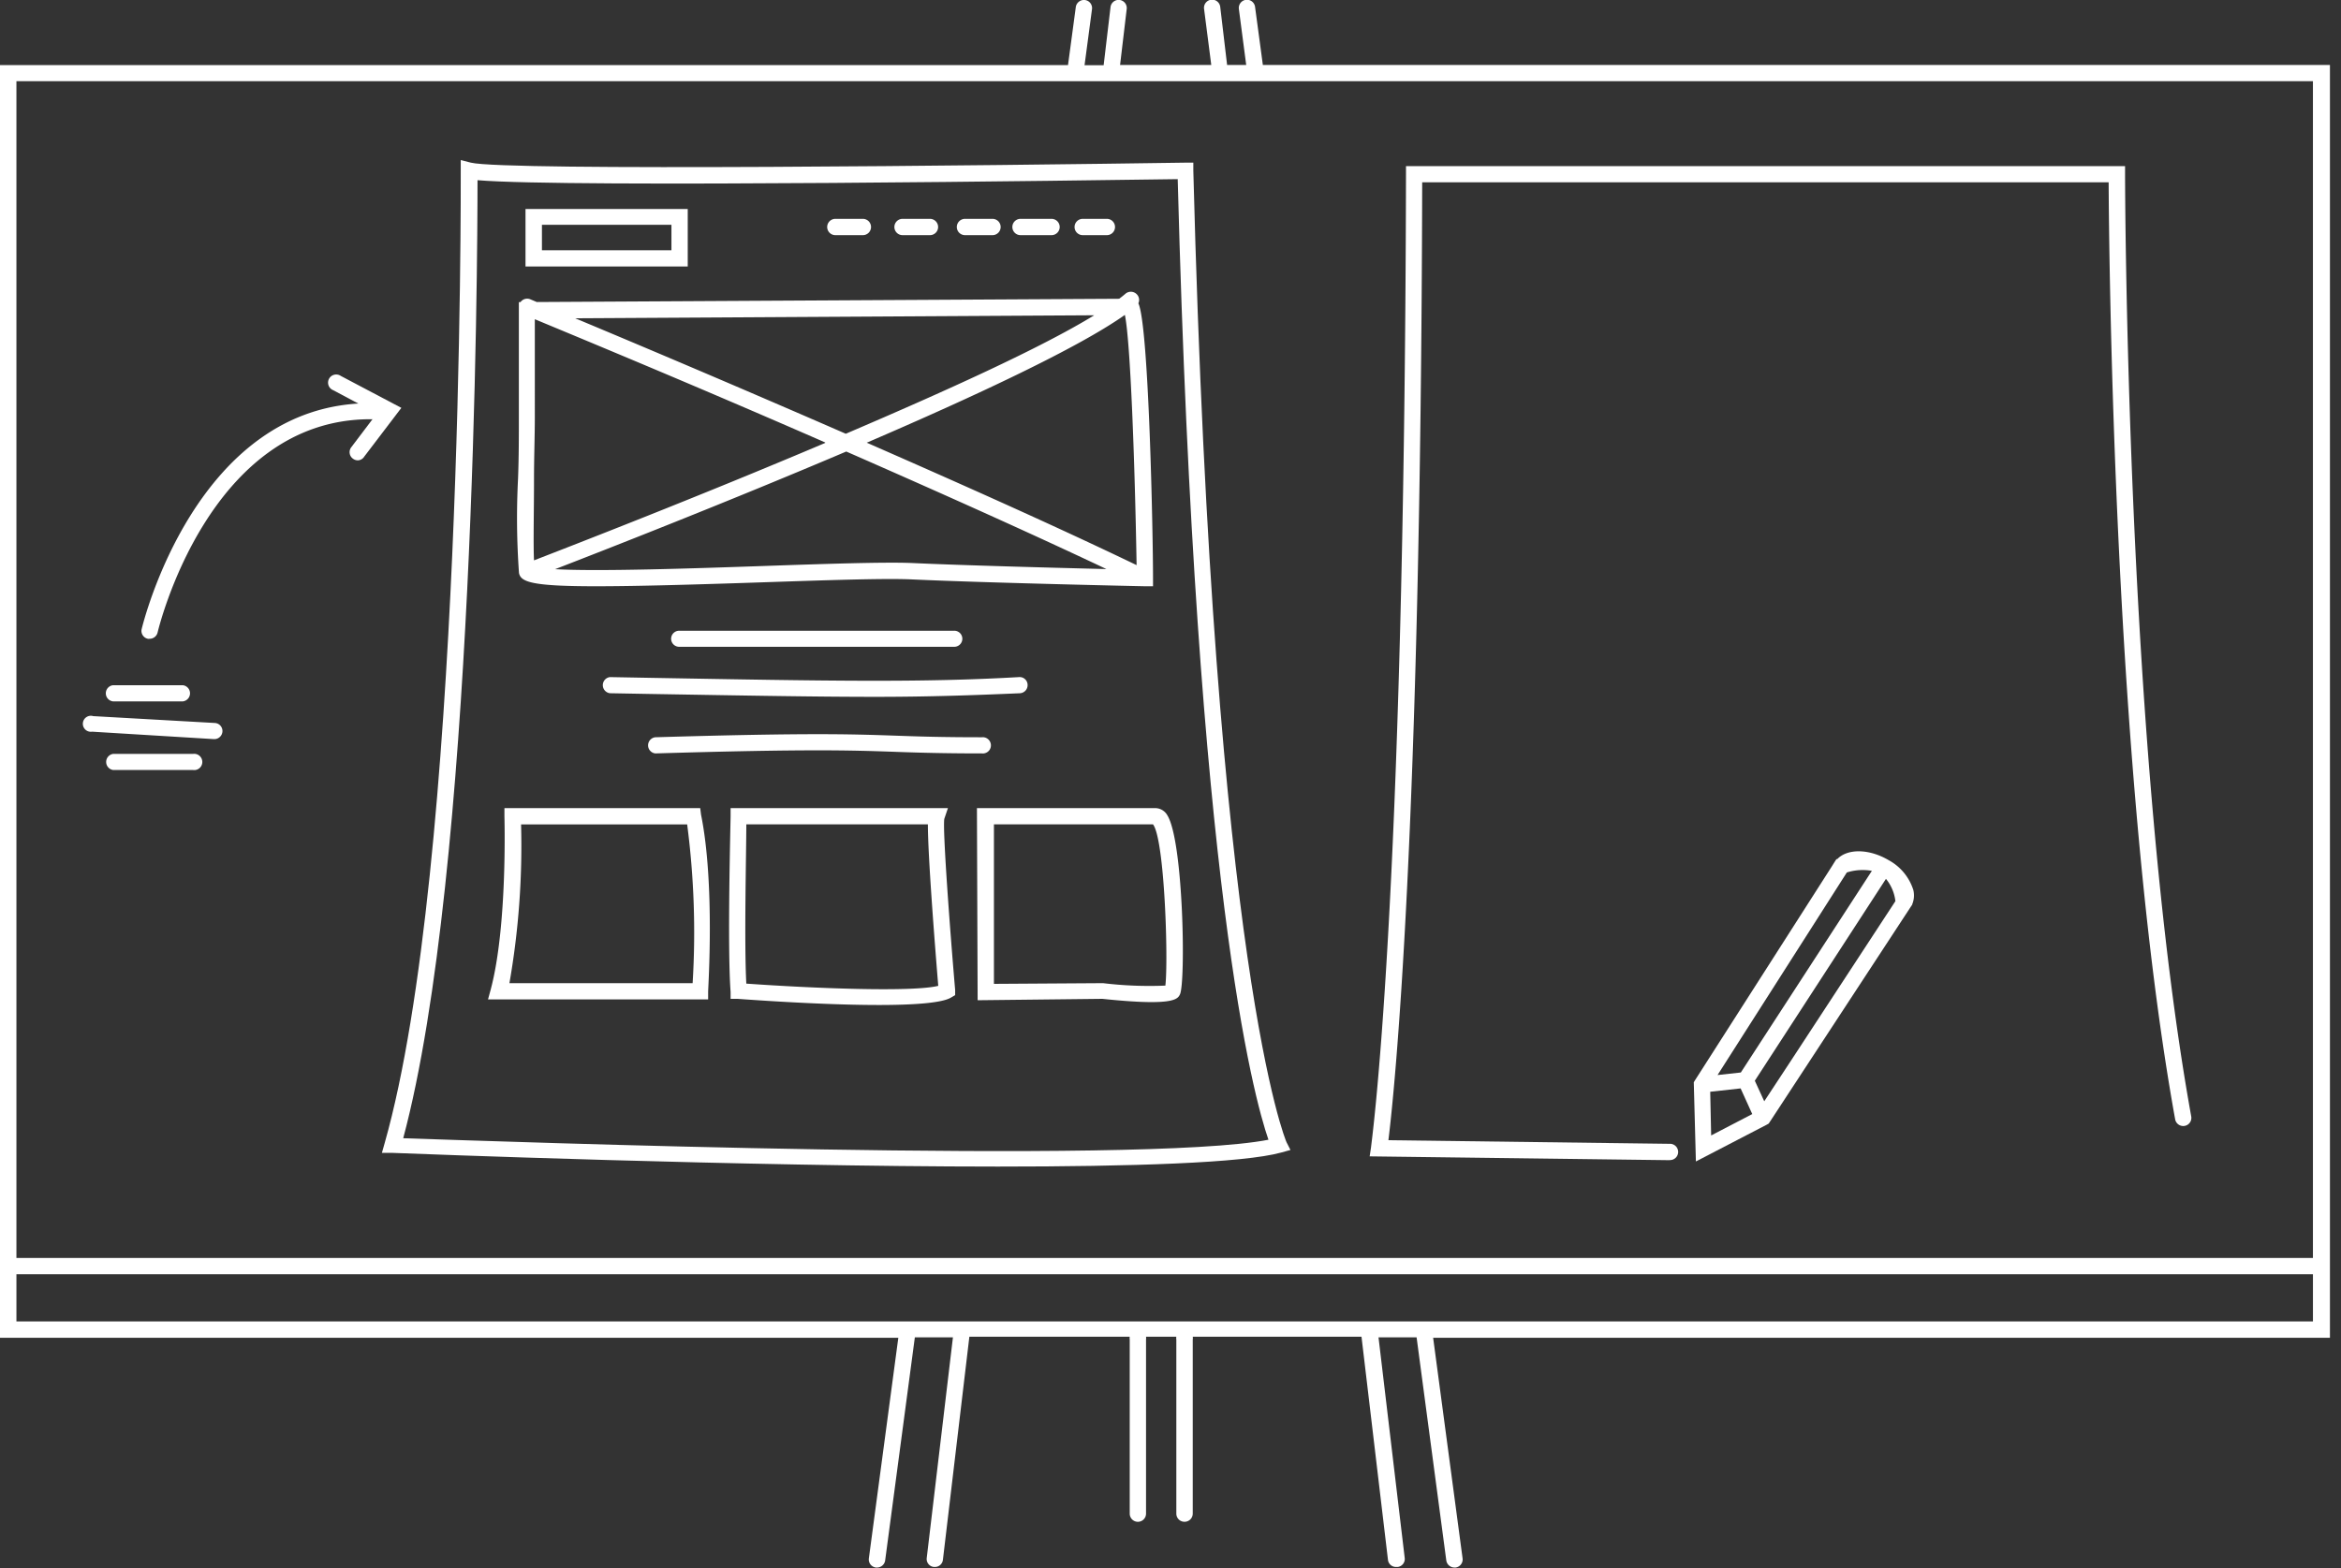 <svg xmlns="http://www.w3.org/2000/svg" viewBox="0 0 200 134">
	<rect x="0" y="0" width="200" height="134" fill="#333333" stroke="none"/>
	<defs/>
	<g fill="none" fill-rule="nonzero">
		<path fill="#FFF" d="M107.89 5.551l-.666-4.963a.697.697 0 00-1.383.179l.627 4.784h-1.632l-.587-4.963a.696.696 0 00-1.383.16l.617 4.803h-7.791l.567-4.784a.695.695 0 00-1.383-.159l-.587 4.963h-1.632l.637-4.794a.695.695 0 00-.597-.774.706.706 0 00-.787.595l-.666 4.963H0v108.765h76.746l-2.517 18.86a.694.694 0 00.607.774h.09a.706.706 0 00.696-.605l2.537-19.069h3.254l-2.239 18.86a.684.684 0 00.607.765h.09a.686.686 0 00.686-.616l2.259-19.059h13.701a.584.584 0 000 .229v14.89a.696.696 0 001.393 0v-14.89a.842.842 0 000-.229h2.588a.584.584 0 000 .229v14.89a.694.694 0 00.696.694.697.697 0 00.706-.695v-14.89a.584.584 0 000-.228h14.418l2.26 19.06c.035.35.332.616.686.615h.139a.687.687 0 00.607-.765l-2.239-18.86h3.254l2.537 19.069c.05.346.346.604.697.605h.09a.697.697 0 00.606-.774l-2.517-18.86h76.617V5.55H107.89zm-16.03 1.39h105.742v100.565H1.403V6.941h90.458zM1.404 112.926v-4.03h196.199v4.03H1.403z"/>
		<path fill="#FFF" d="M55.98 63.69c19.9-.585 17.702 0 27.86 0"/>
		<path fill="#FFF" d="M55.98 64.386a.695.695 0 010-1.38c13.105-.387 16.657-.268 20.428-.14 1.99.07 3.98.14 7.473.14a.697.697 0 01.672 1.06.697.697 0 01-.672.32 188.5 188.5 0 01-7.523-.14c-3.741-.128-7.283-.247-20.338.14h-.04z"/>
		<path fill="#FFF" d="M52.13 58.5c17.79.317 26.149.506 34.994 0"/>
		<path fill="#FFF" d="M74.796 59.551c-5.114 0-11.174-.109-19.393-.248l-3.294-.06a.695.695 0 010-1.379l3.284.06c15.582.277 23.403.416 31.662-.06a.678.678 0 01.736.645.694.694 0 01-.657.735c-3.9.169-7.741.307-12.338.307zM81.493 55.273H58.06a.686.686 0 110-1.37h23.433a.686.686 0 110 1.37zM15.622 59.939h-5.97a.695.695 0 010-1.38h5.97a.695.695 0 010 1.38z"/>
		<path fill="#FFF" d="M7.91 61.884l10.379.586"/>
		<path fill="#FFF" d="M18.289 63.165L7.87 62.529a.684.684 0 11.09-1.33l10.387.586a.687.687 0 01.657.725.696.696 0 01-.716.655zM16.507 65.805H9.682a.695.695 0 010-1.38h6.825a.697.697 0 01.672 1.061.697.697 0 01-.672.32z"/>
		<path fill="#FFF" d="M109.91 97.61c-.06-.14-6.189-14.453-7.96-83.025V13.9h-.696c-16.01.238-58.17.724-61.025 0l-.866-.219v.894c0 .595.22 59.42-6.497 83.104l-.24.844h.886c1.782.07 29.96 1.171 51.742 1.171 11.353 0 20.965-.298 24.209-1.201l.786-.218-.339-.665zm-75.462-.338c6.11-22.83 6.348-74.816 6.348-81.873 7.552.655 53.313 0 59.82-.09 1.583 60.462 6.479 78.42 7.752 82.092-10.856 2.134-66.239.12-73.92-.129z"/>
		<path fill="#FFF" d="M65.144 49.764c5.393-.179 10.488-.357 12.756-.248 6.17.288 19.752.585 19.901.585h.706v-.724c0-3.594-.348-21.57-1.253-23.456a.684.684 0 00-.1-.735.708.708 0 00-.995-.09c-.159.14-.348.289-.547.437l-49.751.278-.567-.238a.697.697 0 00-.826.248h-.14v9.807c0 1.589 0 3.455-.07 5.282a66.26 66.26 0 00.08 8.05c.23 1.201 2.299 1.43 20.806.804zm5.354-11.912c-10.946 4.646-21.811 8.845-24.876 10.036-.07-1.46 0-4.219 0-6.949 0-1.836.07-3.712.07-5.31V27.28c3.064 1.28 13.233 5.469 24.806 10.532v.04zm-5.403 10.522c-5.801.199-13.93.477-17.672.268 4.388-1.697 14.667-5.717 24.876-10.055 7.422 3.256 15.333 6.78 22.228 10.045-4.437-.109-12.308-.317-16.587-.516-2.318-.1-7.423.07-12.845.258zm31.014-21.431c.458 2.243.836 12.12.995 21.352-6.965-3.355-15.243-7.038-23.054-10.463 9.224-3.97 18.07-8.1 22.05-10.919l.01.03zm-2.626 0c-4.617 2.83-12.826 6.532-21.224 10.125a1652.936 1652.936 0 00-23.115-9.867l44.339-.258zM59.82 69.061H43.096v.715c0 .09.268 9.35-1.165 14.76l-.238.874h18.806v-.655c0-.377.587-9.252-.607-15.138l-.07-.556zm-.646 14.96H43.522a68.065 68.065 0 00.995-13.57h14.19c.587 4.498.743 9.042.467 13.57zM80.677 69.974l.308-.913H62.418v.675c0 .457-.289 11.227 0 15.029v.595h.597c1.652.12 7.413.526 12.07.526 2.865 0 5.313-.158 6.129-.615l.388-.228v-.437c-.448-5.202-1.085-13.808-.925-14.632zM63.76 84.06c-.189-3.554 0-11.277 0-13.61h15.513c0 2.641.567 9.927.885 13.799-2.239.555-10.776.208-16.398-.19zM98.697 69.061H83.463l.06 16.418 10.656-.119c1.9.199 3.244.278 4.2.278 2.099 0 2.288-.377 2.427-.655.497-.993.308-13.073-1.075-15.307a1.194 1.194 0 00-1.034-.615zm.865 15.168a33.093 33.093 0 01-5.323-.209l-9.324.06V70.45h13.592c.995 1.301 1.314 11.575 1.055 13.779zM71.403 20.094h2.279a.696.696 0 100-1.39h-2.279a.696.696 0 100 1.39zM77.144 20.094h2.269a.696.696 0 100-1.39h-2.269a.696.696 0 100 1.39zM82.478 20.094h2.278a.696.696 0 100-1.39h-2.278a.696.696 0 100 1.39zM87.224 20.094H89.8a.696.696 0 100-1.39h-2.577a.696.696 0 100 1.39zM92.537 20.094h1.99a.696.696 0 100-1.39h-1.99a.696.696 0 100 1.39zM58.756 17.86h-13.86v4.914h13.86V17.86zm-1.393 3.524H46.3V19.21h11.064v2.174z"/>
		<path fill="#FFF" d="M12.776 54.588c-.05.01-.1.01-.15 0a.687.687 0 01-.526-.814c.05-.198 4.587-19.317 19.522-19.317h.348a.686.686 0 110 1.37h-.328c-13.86 0-18.14 18.056-18.18 18.235a.696.696 0 01-.686.526z"/>
		<path fill="#FFF" d="M30.577 39.341a.708.708 0 01-.418-.139.685.685 0 01-.14-.992l2.18-2.88-3.731-1.984a.695.695 0 11.646-1.221l5.175 2.73-3.165 4.159a.677.677 0 01-.547.327zM163.363 77.29c.164-.39.199-.82.1-1.23a4.42 4.42 0 00-2.11-2.552c-1.681-.993-3.532-.993-4.388-.09h-.07l-.119.18-.278.446-11.682 18.265-.11.178.18 6.77 6.06-3.146.158-.09.1-.149 12.03-18.364.14-.208-.01-.01zm-12.637 16.825l-.806-1.757 11.204-17.252c.447.545.726 1.207.806 1.906l-8.835 13.5-2.369 3.603zm7.055-19.555a4.508 4.508 0 012.14-.139l-11.195 17.233-1.99.218 11.045-17.312zM146.11 93.301l2.597-.287.995 2.193-3.512 1.827-.08-3.733z"/>
		<path fill="#FFF" d="M142.627 99.148l-25.612-.327.12-.795c0-.188 2.855-19.852 2.984-83.134v-.695h61.433v.685c0 .497.07 49.633 5.652 80.524a.695.695 0 01-.922.78.697.697 0 01-.451-.532c-5.244-28.975-5.652-73.952-5.682-80.077h-58.647c-.119 56.045-2.368 77.665-2.885 81.864l24.02.308a.696.696 0 110 1.39l-.01.01z"/>
	</g>
</svg>